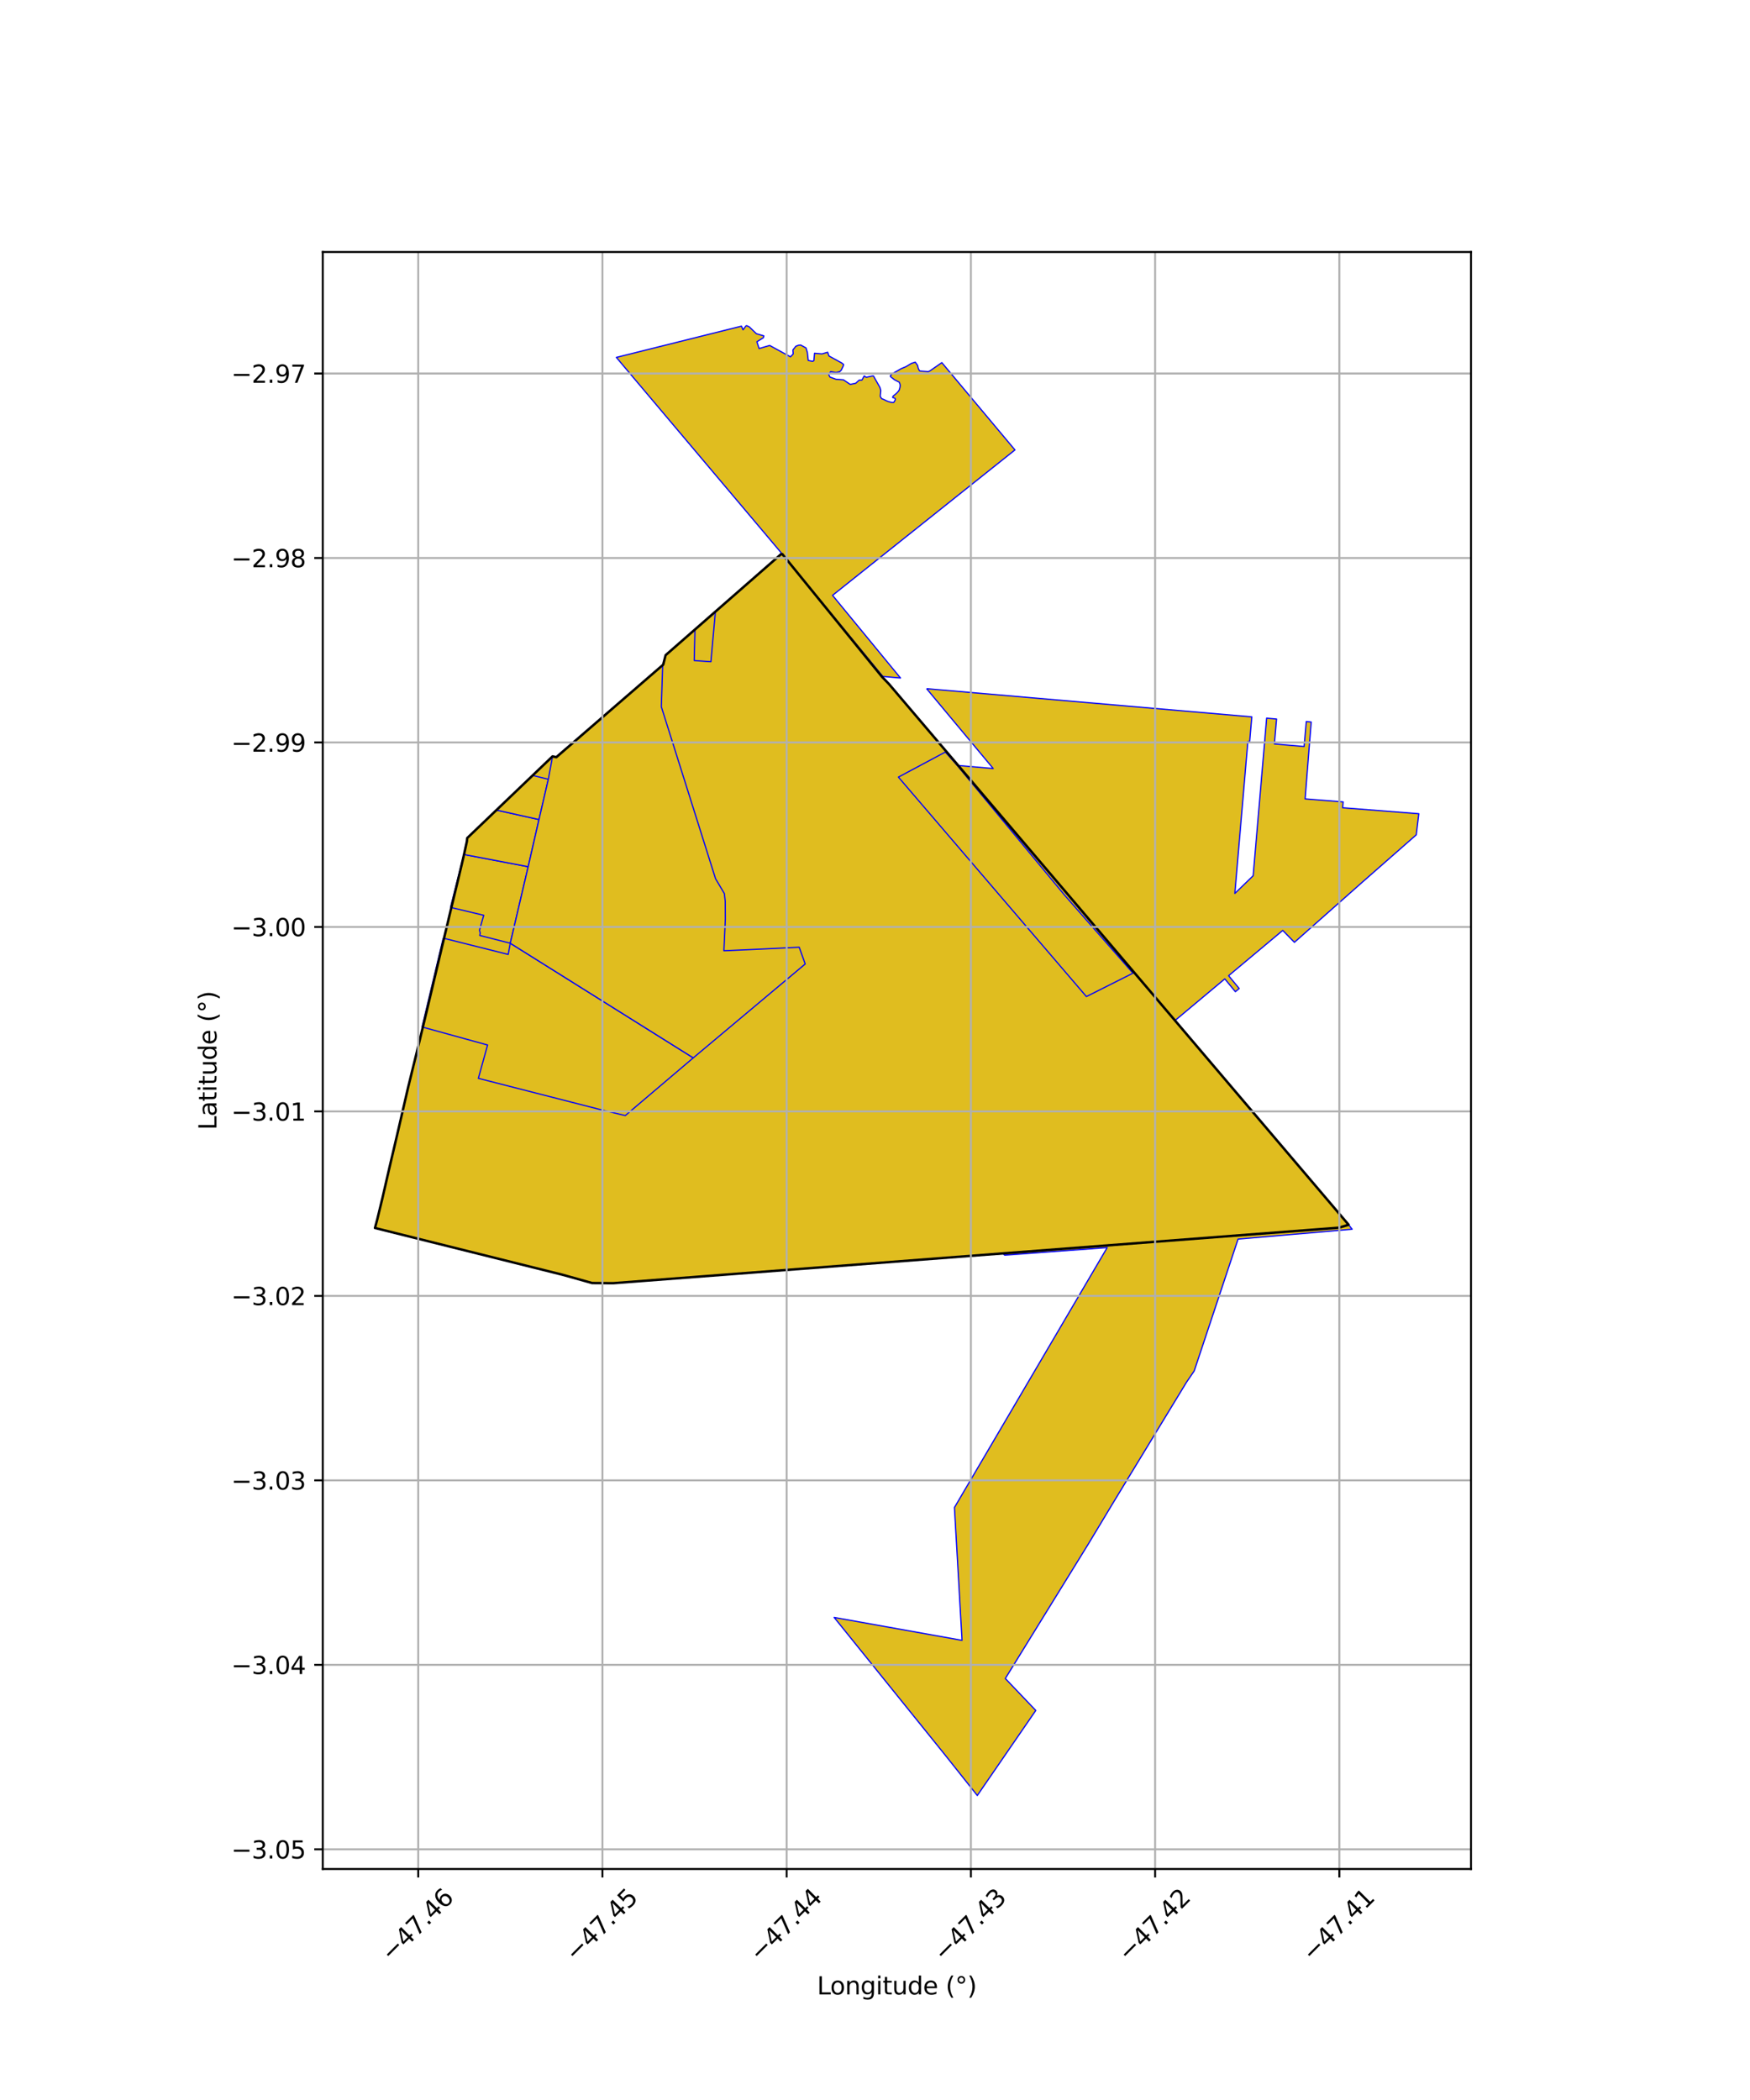 <?xml version="1.0" encoding="utf-8" standalone="no"?>
<!DOCTYPE svg PUBLIC "-//W3C//DTD SVG 1.1//EN"
  "http://www.w3.org/Graphics/SVG/1.1/DTD/svg11.dtd">
<svg xmlns:xlink="http://www.w3.org/1999/xlink" width="720pt" height="864pt" viewBox="0 0 720 864" xmlns="http://www.w3.org/2000/svg" version="1.1">
 <defs>
  <style type="text/css">*{stroke-linejoin: round; stroke-linecap: butt}</style>
 </defs>
 <g id="figure_1">
  <g id="patch_1">
   <path d="M 0 864 
L 720 864 
L 720 0 
L 0 0 
z
" style="fill: #ffffff"/>
  </g>
  <g id="axes_1">
   <g id="patch_2">
    <path d="M 132.796 768.96 
L 605.204 768.96 
L 605.204 103.68 
L 132.796 103.68 
z
" style="fill: #ffffff"/>
   </g>
   <g id="PatchCollection_1">
    <path d="M 170.322 437.995 
L 247.763 457.102 
L 231.487 524.485 
L 180.708 511.807 
L 188.733 478.914 
L 162.06 472.663 
L 170.322 437.995 
" clip-path="url(#p3d9fe890b8)" style="fill: #e0bd1f; stroke: #0000ff; stroke-width: 0.5"/>
    <path d="M 247.763 457.102 
L 257.254 458.98 
L 267.303 461.768 
L 252.223 527.951 
L 243.631 527.887 
L 231.487 524.485 
L 247.763 457.102 
" clip-path="url(#p3d9fe890b8)" style="fill: #e0bd1f; stroke: #0000ff; stroke-width: 0.5"/>
    <path d="M 483.315 419.978 
L 554.872 503.908 
L 550.923 505.105 
L 509.249 508.293 
L 476.511 510.797 
L 412.687 515.678 
L 385.902 456.274 
L 483.315 419.978 
" clip-path="url(#p3d9fe890b8)" style="fill: #e0bd1f; stroke: #0000ff; stroke-width: 0.5"/>
    <path d="M 554.872 503.908 
L 556.313 505.739 
L 509.38 509.806 
L 491.339 564.03 
L 488.139 568.721 
L 458.26 617.835 
L 447.855 635.112 
L 413.615 690.587 
L 426.153 703.731 
L 402.089 738.72 
L 388.686 721.86 
L 343.195 665.458 
L 395.806 674.88 
L 392.686 620.226 
L 455.531 513.291 
L 413.344 516.418 
L 412.718 515.751 
L 412.687 515.68 
L 476.511 510.799 
L 509.249 508.295 
L 550.923 505.105 
L 554.872 503.908 
" clip-path="url(#p3d9fe890b8)" style="fill: #e0bd1f; stroke: #0000ff; stroke-width: 0.5"/>
    <path d="M 331.285 396.61 
L 343.797 431.145 
L 354.093 460.18 
L 331.319 453.052 
L 336.757 521.446 
L 252.223 527.951 
L 267.303 461.768 
L 257.254 458.98 
L 285.226 435.237 
L 331.285 396.61 
" clip-path="url(#p3d9fe890b8)" style="fill: #e0bd1f; stroke: #0000ff; stroke-width: 0.5"/>
    <path d="M 307.034 133.92 
L 308.257 134.462 
L 311.211 137.304 
L 314.253 138.187 
L 314.084 138.944 
L 311.408 140.609 
L 312.326 143.397 
L 316.674 142.125 
L 325.224 146.814 
L 326.359 145.6 
L 326.213 144.006 
L 327.416 142.467 
L 328.479 142.049 
L 329.453 141.969 
L 331.603 143.148 
L 332.169 144.995 
L 332.529 148.288 
L 334.306 148.684 
L 334.856 148.368 
L 335.123 145.33 
L 338.182 145.598 
L 340.517 144.917 
L 341.056 146.456 
L 346.336 149.352 
L 347.071 149.951 
L 346.939 150.571 
L 346.094 152.325 
L 345.482 152.93 
L 343.972 153.282 
L 341.776 152.922 
L 340.934 154.022 
L 341.475 155.137 
L 342.774 155.614 
L 343.943 156.036 
L 347.006 156.263 
L 349.802 158.148 
L 352.076 157.68 
L 353.493 156.394 
L 354.61 156.388 
L 355.56 154.693 
L 356.4 155.232 
L 358.773 154.728 
L 359.362 154.684 
L 362.019 159.385 
L 362.146 159.765 
L 362.388 160.71 
L 362.205 162.451 
L 362.177 162.965 
L 362.23 163.246 
L 362.754 164.013 
L 363.598 164.355 
L 365.07 165.067 
L 366.217 165.421 
L 366.771 165.559 
L 367.546 165.609 
L 367.729 165.531 
L 368.234 164.707 
L 368.358 164.275 
L 368.281 163.954 
L 367.879 163.722 
L 367.436 163.655 
L 367.327 163.568 
L 367.3 163.511 
L 367.289 163.4 
L 367.312 163.267 
L 367.443 163.005 
L 367.729 162.727 
L 368.066 162.466 
L 368.87 161.795 
L 369.464 161.169 
L 369.862 160.64 
L 369.999 160.326 
L 370.253 159.398 
L 370.363 158.563 
L 370.213 157.855 
L 369.919 157.195 
L 369.514 157.024 
L 368.034 156.251 
L 366.428 154.998 
L 366.312 154.749 
L 366.329 154.568 
L 367.129 153.744 
L 370.744 151.69 
L 372.736 150.858 
L 374.984 149.508 
L 376.563 149.005 
L 377.521 150.343 
L 377.818 151.602 
L 378.304 152.542 
L 378.805 152.675 
L 381.928 152.892 
L 382.627 152.574 
L 387.498 149.194 
L 417.58 185.115 
L 342.538 244.945 
L 370.487 278.949 
L 363.209 278.303 
L 321.658 227.734 
L 253.587 147.048 
L 305.059 134.186 
L 305.703 135.695 
L 307.034 133.92 
" clip-path="url(#p3d9fe890b8)" style="fill: #e0bd1f; stroke: #0000ff; stroke-width: 0.5"/>
    <path d="M 272.99 272.925 
L 287.929 274.325 
L 291.517 284.145 
L 293.45 290.188 
L 295.21 300.891 
L 296.3 320.759 
L 309.808 319.842 
L 313.543 390.464 
L 297.842 391.175 
L 298.433 378.161 
L 298.397 370.887 
L 298.027 367.653 
L 294.399 361.535 
L 272.087 290.772 
L 272.666 273.625 
L 272.853 273.463 
L 272.99 272.925 
" clip-path="url(#p3d9fe890b8)" style="fill: #e0bd1f; stroke: #0000ff; stroke-width: 0.5"/>
    <path d="M 287.929 274.325 
L 288.401 274.395 
L 301.486 275.546 
L 308.949 295.608 
L 309.257 308.662 
L 309.808 319.842 
L 296.3 320.759 
L 295.21 300.891 
L 293.45 290.188 
L 291.517 284.145 
L 287.929 274.325 
" clip-path="url(#p3d9fe890b8)" style="fill: #e0bd1f; stroke: #0000ff; stroke-width: 0.5"/>
    <path d="M 306.071 241.382 
L 304.339 273.102 
L 292.492 272.246 
L 294.321 251.805 
L 306.071 241.382 
" clip-path="url(#p3d9fe890b8)" style="fill: #e0bd1f; stroke: #0000ff; stroke-width: 0.5"/>
    <path d="M 301.486 275.546 
L 315.023 276.798 
L 322.428 295.709 
L 308.949 295.608 
L 301.486 275.546 
" clip-path="url(#p3d9fe890b8)" style="fill: #e0bd1f; stroke: #0000ff; stroke-width: 0.5"/>
    <path d="M 318.851 230.214 
L 315.221 274.116 
L 304.339 273.102 
L 306.071 241.382 
L 318.851 230.214 
" clip-path="url(#p3d9fe890b8)" style="fill: #e0bd1f; stroke: #0000ff; stroke-width: 0.5"/>
    <path d="M 320.078 229.017 
L 331.742 263.626 
L 331.843 275.588 
L 326.735 275.137 
L 315.221 274.116 
L 318.87 230.113 
L 320.078 229.017 
" clip-path="url(#p3d9fe890b8)" style="fill: #e0bd1f; stroke: #0000ff; stroke-width: 0.5"/>
    <path d="M 321.638 227.76 
L 362.691 278.221 
L 352.071 277.275 
L 351.827 272.284 
L 351.429 272.299 
L 351.358 271.163 
L 351.191 268.979 
L 330.136 242.558 
L 329.371 242.978 
L 328.336 243.538 
L 327.133 244.177 
L 325.813 244.898 
L 325.525 245.048 
L 320.106 229.093 
L 321.638 227.76 
" clip-path="url(#p3d9fe890b8)" style="fill: #e0bd1f; stroke: #0000ff; stroke-width: 0.5"/>
    <path d="M 325.813 244.898 
L 339.963 267.893 
L 339.968 276.199 
L 337.168 275.995 
L 337.176 267.564 
L 328.479 253.793 
L 325.525 245.048 
L 325.813 244.898 
" clip-path="url(#p3d9fe890b8)" style="fill: #e0bd1f; stroke: #0000ff; stroke-width: 0.5"/>
    <path d="M 327.133 244.177 
L 342.776 268.192 
L 342.766 276.423 
L 339.968 276.199 
L 339.963 267.893 
L 325.813 244.898 
L 327.133 244.177 
" clip-path="url(#p3d9fe890b8)" style="fill: #e0bd1f; stroke: #0000ff; stroke-width: 0.5"/>
    <path d="M 326.832 277.871 
L 331.984 278.325 
L 334.734 278.561 
L 365.977 316.26 
L 335.538 323.844 
L 328.443 300.075 
L 329.302 299.81 
L 328.622 297.562 
L 328.001 285.552 
L 326.832 277.871 
" clip-path="url(#p3d9fe890b8)" style="fill: #e0bd1f; stroke: #0000ff; stroke-width: 0.5"/>
    <path d="M 328.336 243.538 
L 345.578 268.471 
L 345.56 276.634 
L 342.766 276.423 
L 342.776 268.192 
L 327.133 244.177 
L 328.336 243.538 
" clip-path="url(#p3d9fe890b8)" style="fill: #e0bd1f; stroke: #0000ff; stroke-width: 0.5"/>
    <path d="M 329.371 242.978 
L 348.395 268.679 
L 348.341 276.895 
L 345.56 276.634 
L 345.578 268.471 
L 328.336 243.538 
L 329.371 242.978 
" clip-path="url(#p3d9fe890b8)" style="fill: #e0bd1f; stroke: #0000ff; stroke-width: 0.5"/>
    <path d="M 328.479 253.793 
L 337.176 267.564 
L 337.168 275.995 
L 331.843 275.588 
L 331.742 263.626 
L 328.479 253.793 
" clip-path="url(#p3d9fe890b8)" style="fill: #e0bd1f; stroke: #0000ff; stroke-width: 0.5"/>
    <path d="M 330.136 242.558 
L 351.191 268.979 
L 351.358 271.163 
L 351.429 272.299 
L 351.827 272.284 
L 352.071 277.275 
L 348.341 276.895 
L 348.395 268.679 
L 329.371 242.978 
L 330.136 242.558 
" clip-path="url(#p3d9fe890b8)" style="fill: #e0bd1f; stroke: #0000ff; stroke-width: 0.5"/>
    <path d="M 365.977 316.26 
L 369.186 320.028 
L 369.634 319.724 
L 446.975 410.019 
L 466.131 400.388 
L 483.315 419.978 
L 385.902 456.274 
L 375.923 434.487 
L 351.071 375.376 
L 335.538 323.844 
L 365.977 316.26 
" clip-path="url(#p3d9fe890b8)" style="fill: #e0bd1f; stroke: #0000ff; stroke-width: 0.5"/>
    <path d="M 352.749 279.984 
L 356.817 280.294 
L 378.93 314.757 
L 373.188 317.77 
L 359.261 301.241 
L 362.929 300.535 
L 359.663 296.544 
L 361.335 295.075 
L 352.749 279.984 
" clip-path="url(#p3d9fe890b8)" style="fill: #e0bd1f; stroke: #0000ff; stroke-width: 0.5"/>
    <path d="M 381.229 283.338 
L 515.024 294.94 
L 514.146 305.192 
L 513.399 305.127 
L 508.053 367.59 
L 515.589 360.295 
L 521.134 295.469 
L 525.208 295.823 
L 524.332 306.075 
L 536.552 307.136 
L 537.43 296.883 
L 539.465 297.061 
L 536.956 328.68 
L 552.609 329.935 
L 552.416 332.334 
L 583.731 334.788 
L 582.701 343.467 
L 560.311 363.118 
L 532.564 387.698 
L 527.758 382.801 
L 505.487 401.43 
L 509.841 406.706 
L 508.27 408.02 
L 503.914 402.745 
L 483.315 419.978 
L 437.886 368.157 
L 393.81 314.903 
L 408.632 316.191 
L 381.229 283.338 
" clip-path="url(#p3d9fe890b8)" style="fill: #e0bd1f; stroke: #0000ff; stroke-width: 0.5"/>
    <path d="M 321.658 227.734 
L 362.881 278.455 
L 365.775 281.461 
L 554.872 503.908 
L 550.923 505.105 
L 252.223 527.951 
L 243.631 527.887 
L 231.487 524.485 
L 154.269 505.227 
L 155.202 501.74 
L 157.364 492.837 
L 160.142 480.747 
L 163.338 467.169 
L 167.907 447.393 
L 171.936 431.026 
L 175.54 416.037 
L 179.824 398.028 
L 185.541 374.032 
L 189.134 359.171 
L 190.63 352.823 
L 192.08 346.224 
L 192.221 344.799 
L 227.329 311.192 
L 228.884 311.535 
L 272.852 273.463 
L 273.849 269.56 
L 321.658 227.734 
" clip-path="url(#p3d9fe890b8)" style="fill: #e0bd1f; stroke: #0000ff; stroke-width: 0.5"/>
    <path d="M 294.321 251.805 
L 292.492 272.246 
L 285.626 271.768 
L 285.925 259.135 
L 294.321 251.805 
" clip-path="url(#p3d9fe890b8)" style="fill: #e0bd1f; stroke: #0000ff; stroke-width: 0.5"/>
    <path d="M 190.851 351.555 
L 217.309 356.587 
L 209.941 388.072 
L 197.38 384.869 
L 197.572 383.923 
L 197.277 382.7 
L 199.018 376.577 
L 185.352 373.32 
L 190.851 351.555 
" clip-path="url(#p3d9fe890b8)" style="fill: #e0bd1f; stroke: #0000ff; stroke-width: 0.5"/>
    <path d="M 388.93 309.415 
L 393.81 314.903 
L 437.886 368.157 
L 466.131 400.388 
L 446.975 410.019 
L 369.634 319.724 
L 388.93 309.415 
" clip-path="url(#p3d9fe890b8)" style="fill: #e0bd1f; stroke: #0000ff; stroke-width: 0.5"/>
    <path d="M 182.352 385.968 
L 209.082 392.687 
L 209.941 388.072 
L 285.226 435.237 
L 257.254 458.98 
L 247.41 456.617 
L 196.801 443.658 
L 200.605 429.952 
L 173.655 422.525 
L 182.352 385.968 
" clip-path="url(#p3d9fe890b8)" style="fill: #e0bd1f; stroke: #0000ff; stroke-width: 0.5"/>
    <path d="M 204.235 333.293 
L 221.735 337.187 
L 217.309 356.587 
L 190.851 351.555 
L 192.003 346.276 
L 192.216 344.831 
L 204.235 333.293 
" clip-path="url(#p3d9fe890b8)" style="fill: #e0bd1f; stroke: #0000ff; stroke-width: 0.5"/>
    <path d="M 219.124 319.037 
L 225.602 320.608 
L 221.756 337.189 
L 204.235 333.285 
L 205.951 331.659 
L 219.124 319.037 
" clip-path="url(#p3d9fe890b8)" style="fill: #e0bd1f; stroke: #0000ff; stroke-width: 0.5"/>
    <path d="M 272.666 273.625 
L 272.087 290.772 
L 294.399 361.535 
L 298.027 367.653 
L 298.397 370.887 
L 298.433 378.161 
L 297.842 391.175 
L 313.543 390.464 
L 328.82 389.724 
L 331.285 396.61 
L 285.226 435.237 
L 209.941 388.072 
L 217.316 356.572 
L 221.756 337.189 
L 225.602 320.608 
L 227.329 311.192 
L 228.752 311.422 
L 272.666 273.625 
" clip-path="url(#p3d9fe890b8)" style="fill: #e0bd1f; stroke: #0000ff; stroke-width: 0.5"/>
   </g>
   <g id="PatchCollection_2">
    <path d="M 321.658 227.734 
L 362.881 278.455 
L 365.775 281.461 
L 554.872 503.908 
L 550.923 505.105 
L 252.223 527.951 
L 243.631 527.887 
L 231.487 524.485 
L 154.269 505.227 
L 155.202 501.74 
L 157.364 492.837 
L 160.142 480.747 
L 163.338 467.169 
L 167.907 447.393 
L 171.936 431.026 
L 175.54 416.037 
L 179.824 398.028 
L 185.541 374.032 
L 189.134 359.171 
L 190.63 352.823 
L 192.08 346.224 
L 192.221 344.799 
L 227.329 311.192 
L 228.884 311.535 
L 272.852 273.463 
L 273.849 269.56 
L 321.658 227.734 
" clip-path="url(#p3d9fe890b8)" style="fill: none; stroke: #000000"/>
   </g>
   <g id="matplotlib.axis_1">
    <g id="xtick_1">
     <g id="line2d_1">
      <path d="M 172.074 768.96 
L 172.074 103.68 
" clip-path="url(#p3d9fe890b8)" style="fill: none; stroke: #b0b0b0; stroke-width: 0.8; stroke-linecap: square"/>
     </g>
     <g id="line2d_2">
      <defs>
       <path id="me012cb0def" d="M 0 0 
L 0 3.5 
" style="stroke: #000000; stroke-width: 0.8"/>
      </defs>
      <g>
       <use xlink:href="#me012cb0def" x="172.074" y="768.96" style="stroke: #000000; stroke-width: 0.8"/>
      </g>
     </g>
     <g id="text_1">
      <!-- −47.46 -->
      <g transform="translate(160.94 807.501) rotate(-45) scale(0.1 -0.1)">
       <defs>
        <path id="DejaVuSans-2212" d="M 678 2272 
L 4684 2272 
L 4684 1741 
L 678 1741 
L 678 2272 
z
" transform="scale(0.016)"/>
        <path id="DejaVuSans-34" d="M 2419 4116 
L 825 1625 
L 2419 1625 
L 2419 4116 
z
M 2253 4666 
L 3047 4666 
L 3047 1625 
L 3713 1625 
L 3713 1100 
L 3047 1100 
L 3047 0 
L 2419 0 
L 2419 1100 
L 313 1100 
L 313 1709 
L 2253 4666 
z
" transform="scale(0.016)"/>
        <path id="DejaVuSans-37" d="M 525 4666 
L 3525 4666 
L 3525 4397 
L 1831 0 
L 1172 0 
L 2766 4134 
L 525 4134 
L 525 4666 
z
" transform="scale(0.016)"/>
        <path id="DejaVuSans-2e" d="M 684 794 
L 1344 794 
L 1344 0 
L 684 0 
L 684 794 
z
" transform="scale(0.016)"/>
        <path id="DejaVuSans-36" d="M 2113 2584 
Q 1688 2584 1439 2293 
Q 1191 2003 1191 1497 
Q 1191 994 1439 701 
Q 1688 409 2113 409 
Q 2538 409 2786 701 
Q 3034 994 3034 1497 
Q 3034 2003 2786 2293 
Q 2538 2584 2113 2584 
z
M 3366 4563 
L 3366 3988 
Q 3128 4100 2886 4159 
Q 2644 4219 2406 4219 
Q 1781 4219 1451 3797 
Q 1122 3375 1075 2522 
Q 1259 2794 1537 2939 
Q 1816 3084 2150 3084 
Q 2853 3084 3261 2657 
Q 3669 2231 3669 1497 
Q 3669 778 3244 343 
Q 2819 -91 2113 -91 
Q 1303 -91 875 529 
Q 447 1150 447 2328 
Q 447 3434 972 4092 
Q 1497 4750 2381 4750 
Q 2619 4750 2861 4703 
Q 3103 4656 3366 4563 
z
" transform="scale(0.016)"/>
       </defs>
       <use xlink:href="#DejaVuSans-2212"/>
       <use xlink:href="#DejaVuSans-34" transform="translate(83.789 0)"/>
       <use xlink:href="#DejaVuSans-37" transform="translate(147.412 0)"/>
       <use xlink:href="#DejaVuSans-2e" transform="translate(211.035 0)"/>
       <use xlink:href="#DejaVuSans-34" transform="translate(242.822 0)"/>
       <use xlink:href="#DejaVuSans-36" transform="translate(306.445 0)"/>
      </g>
     </g>
    </g>
    <g id="xtick_2">
     <g id="line2d_3">
      <path d="M 247.867 768.96 
L 247.867 103.68 
" clip-path="url(#p3d9fe890b8)" style="fill: none; stroke: #b0b0b0; stroke-width: 0.8; stroke-linecap: square"/>
     </g>
     <g id="line2d_4">
      <g>
       <use xlink:href="#me012cb0def" x="247.867" y="768.96" style="stroke: #000000; stroke-width: 0.8"/>
      </g>
     </g>
     <g id="text_2">
      <!-- −47.45 -->
      <g transform="translate(236.733 807.501) rotate(-45) scale(0.1 -0.1)">
       <defs>
        <path id="DejaVuSans-35" d="M 691 4666 
L 3169 4666 
L 3169 4134 
L 1269 4134 
L 1269 2991 
Q 1406 3038 1543 3061 
Q 1681 3084 1819 3084 
Q 2600 3084 3056 2656 
Q 3513 2228 3513 1497 
Q 3513 744 3044 326 
Q 2575 -91 1722 -91 
Q 1428 -91 1123 -41 
Q 819 9 494 109 
L 494 744 
Q 775 591 1075 516 
Q 1375 441 1709 441 
Q 2250 441 2565 725 
Q 2881 1009 2881 1497 
Q 2881 1984 2565 2268 
Q 2250 2553 1709 2553 
Q 1456 2553 1204 2497 
Q 953 2441 691 2322 
L 691 4666 
z
" transform="scale(0.016)"/>
       </defs>
       <use xlink:href="#DejaVuSans-2212"/>
       <use xlink:href="#DejaVuSans-34" transform="translate(83.789 0)"/>
       <use xlink:href="#DejaVuSans-37" transform="translate(147.412 0)"/>
       <use xlink:href="#DejaVuSans-2e" transform="translate(211.035 0)"/>
       <use xlink:href="#DejaVuSans-34" transform="translate(242.822 0)"/>
       <use xlink:href="#DejaVuSans-35" transform="translate(306.445 0)"/>
      </g>
     </g>
    </g>
    <g id="xtick_3">
     <g id="line2d_5">
      <path d="M 323.66 768.96 
L 323.66 103.68 
" clip-path="url(#p3d9fe890b8)" style="fill: none; stroke: #b0b0b0; stroke-width: 0.8; stroke-linecap: square"/>
     </g>
     <g id="line2d_6">
      <g>
       <use xlink:href="#me012cb0def" x="323.66" y="768.96" style="stroke: #000000; stroke-width: 0.8"/>
      </g>
     </g>
     <g id="text_3">
      <!-- −47.44 -->
      <g transform="translate(312.526 807.501) rotate(-45) scale(0.1 -0.1)">
       <use xlink:href="#DejaVuSans-2212"/>
       <use xlink:href="#DejaVuSans-34" transform="translate(83.789 0)"/>
       <use xlink:href="#DejaVuSans-37" transform="translate(147.412 0)"/>
       <use xlink:href="#DejaVuSans-2e" transform="translate(211.035 0)"/>
       <use xlink:href="#DejaVuSans-34" transform="translate(242.822 0)"/>
       <use xlink:href="#DejaVuSans-34" transform="translate(306.445 0)"/>
      </g>
     </g>
    </g>
    <g id="xtick_4">
     <g id="line2d_7">
      <path d="M 399.453 768.96 
L 399.453 103.68 
" clip-path="url(#p3d9fe890b8)" style="fill: none; stroke: #b0b0b0; stroke-width: 0.8; stroke-linecap: square"/>
     </g>
     <g id="line2d_8">
      <g>
       <use xlink:href="#me012cb0def" x="399.453" y="768.96" style="stroke: #000000; stroke-width: 0.8"/>
      </g>
     </g>
     <g id="text_4">
      <!-- −47.43 -->
      <g transform="translate(388.32 807.501) rotate(-45) scale(0.1 -0.1)">
       <defs>
        <path id="DejaVuSans-33" d="M 2597 2516 
Q 3050 2419 3304 2112 
Q 3559 1806 3559 1356 
Q 3559 666 3084 287 
Q 2609 -91 1734 -91 
Q 1441 -91 1130 -33 
Q 819 25 488 141 
L 488 750 
Q 750 597 1062 519 
Q 1375 441 1716 441 
Q 2309 441 2620 675 
Q 2931 909 2931 1356 
Q 2931 1769 2642 2001 
Q 2353 2234 1838 2234 
L 1294 2234 
L 1294 2753 
L 1863 2753 
Q 2328 2753 2575 2939 
Q 2822 3125 2822 3475 
Q 2822 3834 2567 4026 
Q 2313 4219 1838 4219 
Q 1578 4219 1281 4162 
Q 984 4106 628 3988 
L 628 4550 
Q 988 4650 1302 4700 
Q 1616 4750 1894 4750 
Q 2613 4750 3031 4423 
Q 3450 4097 3450 3541 
Q 3450 3153 3228 2886 
Q 3006 2619 2597 2516 
z
" transform="scale(0.016)"/>
       </defs>
       <use xlink:href="#DejaVuSans-2212"/>
       <use xlink:href="#DejaVuSans-34" transform="translate(83.789 0)"/>
       <use xlink:href="#DejaVuSans-37" transform="translate(147.412 0)"/>
       <use xlink:href="#DejaVuSans-2e" transform="translate(211.035 0)"/>
       <use xlink:href="#DejaVuSans-34" transform="translate(242.822 0)"/>
       <use xlink:href="#DejaVuSans-33" transform="translate(306.445 0)"/>
      </g>
     </g>
    </g>
    <g id="xtick_5">
     <g id="line2d_9">
      <path d="M 475.246 768.96 
L 475.246 103.68 
" clip-path="url(#p3d9fe890b8)" style="fill: none; stroke: #b0b0b0; stroke-width: 0.8; stroke-linecap: square"/>
     </g>
     <g id="line2d_10">
      <g>
       <use xlink:href="#me012cb0def" x="475.246" y="768.96" style="stroke: #000000; stroke-width: 0.8"/>
      </g>
     </g>
     <g id="text_5">
      <!-- −47.42 -->
      <g transform="translate(464.113 807.501) rotate(-45) scale(0.1 -0.1)">
       <defs>
        <path id="DejaVuSans-32" d="M 1228 531 
L 3431 531 
L 3431 0 
L 469 0 
L 469 531 
Q 828 903 1448 1529 
Q 2069 2156 2228 2338 
Q 2531 2678 2651 2914 
Q 2772 3150 2772 3378 
Q 2772 3750 2511 3984 
Q 2250 4219 1831 4219 
Q 1534 4219 1204 4116 
Q 875 4013 500 3803 
L 500 4441 
Q 881 4594 1212 4672 
Q 1544 4750 1819 4750 
Q 2544 4750 2975 4387 
Q 3406 4025 3406 3419 
Q 3406 3131 3298 2873 
Q 3191 2616 2906 2266 
Q 2828 2175 2409 1742 
Q 1991 1309 1228 531 
z
" transform="scale(0.016)"/>
       </defs>
       <use xlink:href="#DejaVuSans-2212"/>
       <use xlink:href="#DejaVuSans-34" transform="translate(83.789 0)"/>
       <use xlink:href="#DejaVuSans-37" transform="translate(147.412 0)"/>
       <use xlink:href="#DejaVuSans-2e" transform="translate(211.035 0)"/>
       <use xlink:href="#DejaVuSans-34" transform="translate(242.822 0)"/>
       <use xlink:href="#DejaVuSans-32" transform="translate(306.445 0)"/>
      </g>
     </g>
    </g>
    <g id="xtick_6">
     <g id="line2d_11">
      <path d="M 551.039 768.96 
L 551.039 103.68 
" clip-path="url(#p3d9fe890b8)" style="fill: none; stroke: #b0b0b0; stroke-width: 0.8; stroke-linecap: square"/>
     </g>
     <g id="line2d_12">
      <g>
       <use xlink:href="#me012cb0def" x="551.039" y="768.96" style="stroke: #000000; stroke-width: 0.8"/>
      </g>
     </g>
     <g id="text_6">
      <!-- −47.41 -->
      <g transform="translate(539.906 807.501) rotate(-45) scale(0.1 -0.1)">
       <defs>
        <path id="DejaVuSans-31" d="M 794 531 
L 1825 531 
L 1825 4091 
L 703 3866 
L 703 4441 
L 1819 4666 
L 2450 4666 
L 2450 531 
L 3481 531 
L 3481 0 
L 794 0 
L 794 531 
z
" transform="scale(0.016)"/>
       </defs>
       <use xlink:href="#DejaVuSans-2212"/>
       <use xlink:href="#DejaVuSans-34" transform="translate(83.789 0)"/>
       <use xlink:href="#DejaVuSans-37" transform="translate(147.412 0)"/>
       <use xlink:href="#DejaVuSans-2e" transform="translate(211.035 0)"/>
       <use xlink:href="#DejaVuSans-34" transform="translate(242.822 0)"/>
       <use xlink:href="#DejaVuSans-31" transform="translate(306.445 0)"/>
      </g>
     </g>
    </g>
    <g id="text_7">
     <!-- Longitude (°) -->
     <g transform="translate(336.14 820.57) scale(0.1 -0.1)">
      <defs>
       <path id="DejaVuSans-4c" d="M 628 4666 
L 1259 4666 
L 1259 531 
L 3531 531 
L 3531 0 
L 628 0 
L 628 4666 
z
" transform="scale(0.016)"/>
       <path id="DejaVuSans-6f" d="M 1959 3097 
Q 1497 3097 1228 2736 
Q 959 2375 959 1747 
Q 959 1119 1226 758 
Q 1494 397 1959 397 
Q 2419 397 2687 759 
Q 2956 1122 2956 1747 
Q 2956 2369 2687 2733 
Q 2419 3097 1959 3097 
z
M 1959 3584 
Q 2709 3584 3137 3096 
Q 3566 2609 3566 1747 
Q 3566 888 3137 398 
Q 2709 -91 1959 -91 
Q 1206 -91 779 398 
Q 353 888 353 1747 
Q 353 2609 779 3096 
Q 1206 3584 1959 3584 
z
" transform="scale(0.016)"/>
       <path id="DejaVuSans-6e" d="M 3513 2113 
L 3513 0 
L 2938 0 
L 2938 2094 
Q 2938 2591 2744 2837 
Q 2550 3084 2163 3084 
Q 1697 3084 1428 2787 
Q 1159 2491 1159 1978 
L 1159 0 
L 581 0 
L 581 3500 
L 1159 3500 
L 1159 2956 
Q 1366 3272 1645 3428 
Q 1925 3584 2291 3584 
Q 2894 3584 3203 3211 
Q 3513 2838 3513 2113 
z
" transform="scale(0.016)"/>
       <path id="DejaVuSans-67" d="M 2906 1791 
Q 2906 2416 2648 2759 
Q 2391 3103 1925 3103 
Q 1463 3103 1205 2759 
Q 947 2416 947 1791 
Q 947 1169 1205 825 
Q 1463 481 1925 481 
Q 2391 481 2648 825 
Q 2906 1169 2906 1791 
z
M 3481 434 
Q 3481 -459 3084 -895 
Q 2688 -1331 1869 -1331 
Q 1566 -1331 1297 -1286 
Q 1028 -1241 775 -1147 
L 775 -588 
Q 1028 -725 1275 -790 
Q 1522 -856 1778 -856 
Q 2344 -856 2625 -561 
Q 2906 -266 2906 331 
L 2906 616 
Q 2728 306 2450 153 
Q 2172 0 1784 0 
Q 1141 0 747 490 
Q 353 981 353 1791 
Q 353 2603 747 3093 
Q 1141 3584 1784 3584 
Q 2172 3584 2450 3431 
Q 2728 3278 2906 2969 
L 2906 3500 
L 3481 3500 
L 3481 434 
z
" transform="scale(0.016)"/>
       <path id="DejaVuSans-69" d="M 603 3500 
L 1178 3500 
L 1178 0 
L 603 0 
L 603 3500 
z
M 603 4863 
L 1178 4863 
L 1178 4134 
L 603 4134 
L 603 4863 
z
" transform="scale(0.016)"/>
       <path id="DejaVuSans-74" d="M 1172 4494 
L 1172 3500 
L 2356 3500 
L 2356 3053 
L 1172 3053 
L 1172 1153 
Q 1172 725 1289 603 
Q 1406 481 1766 481 
L 2356 481 
L 2356 0 
L 1766 0 
Q 1100 0 847 248 
Q 594 497 594 1153 
L 594 3053 
L 172 3053 
L 172 3500 
L 594 3500 
L 594 4494 
L 1172 4494 
z
" transform="scale(0.016)"/>
       <path id="DejaVuSans-75" d="M 544 1381 
L 544 3500 
L 1119 3500 
L 1119 1403 
Q 1119 906 1312 657 
Q 1506 409 1894 409 
Q 2359 409 2629 706 
Q 2900 1003 2900 1516 
L 2900 3500 
L 3475 3500 
L 3475 0 
L 2900 0 
L 2900 538 
Q 2691 219 2414 64 
Q 2138 -91 1772 -91 
Q 1169 -91 856 284 
Q 544 659 544 1381 
z
M 1991 3584 
L 1991 3584 
z
" transform="scale(0.016)"/>
       <path id="DejaVuSans-64" d="M 2906 2969 
L 2906 4863 
L 3481 4863 
L 3481 0 
L 2906 0 
L 2906 525 
Q 2725 213 2448 61 
Q 2172 -91 1784 -91 
Q 1150 -91 751 415 
Q 353 922 353 1747 
Q 353 2572 751 3078 
Q 1150 3584 1784 3584 
Q 2172 3584 2448 3432 
Q 2725 3281 2906 2969 
z
M 947 1747 
Q 947 1113 1208 752 
Q 1469 391 1925 391 
Q 2381 391 2643 752 
Q 2906 1113 2906 1747 
Q 2906 2381 2643 2742 
Q 2381 3103 1925 3103 
Q 1469 3103 1208 2742 
Q 947 2381 947 1747 
z
" transform="scale(0.016)"/>
       <path id="DejaVuSans-65" d="M 3597 1894 
L 3597 1613 
L 953 1613 
Q 991 1019 1311 708 
Q 1631 397 2203 397 
Q 2534 397 2845 478 
Q 3156 559 3463 722 
L 3463 178 
Q 3153 47 2828 -22 
Q 2503 -91 2169 -91 
Q 1331 -91 842 396 
Q 353 884 353 1716 
Q 353 2575 817 3079 
Q 1281 3584 2069 3584 
Q 2775 3584 3186 3129 
Q 3597 2675 3597 1894 
z
M 3022 2063 
Q 3016 2534 2758 2815 
Q 2500 3097 2075 3097 
Q 1594 3097 1305 2825 
Q 1016 2553 972 2059 
L 3022 2063 
z
" transform="scale(0.016)"/>
       <path id="DejaVuSans-20" transform="scale(0.016)"/>
       <path id="DejaVuSans-28" d="M 1984 4856 
Q 1566 4138 1362 3434 
Q 1159 2731 1159 2009 
Q 1159 1288 1364 580 
Q 1569 -128 1984 -844 
L 1484 -844 
Q 1016 -109 783 600 
Q 550 1309 550 2009 
Q 550 2706 781 3412 
Q 1013 4119 1484 4856 
L 1984 4856 
z
" transform="scale(0.016)"/>
       <path id="DejaVuSans-b0" d="M 1600 4347 
Q 1350 4347 1178 4173 
Q 1006 4000 1006 3750 
Q 1006 3503 1178 3333 
Q 1350 3163 1600 3163 
Q 1850 3163 2022 3333 
Q 2194 3503 2194 3750 
Q 2194 3997 2020 4172 
Q 1847 4347 1600 4347 
z
M 1600 4750 
Q 1800 4750 1984 4673 
Q 2169 4597 2303 4453 
Q 2447 4313 2519 4134 
Q 2591 3956 2591 3750 
Q 2591 3338 2302 3052 
Q 2013 2766 1594 2766 
Q 1172 2766 890 3047 
Q 609 3328 609 3750 
Q 609 4169 896 4459 
Q 1184 4750 1600 4750 
z
" transform="scale(0.016)"/>
       <path id="DejaVuSans-29" d="M 513 4856 
L 1013 4856 
Q 1481 4119 1714 3412 
Q 1947 2706 1947 2009 
Q 1947 1309 1714 600 
Q 1481 -109 1013 -844 
L 513 -844 
Q 928 -128 1133 580 
Q 1338 1288 1338 2009 
Q 1338 2731 1133 3434 
Q 928 4138 513 4856 
z
" transform="scale(0.016)"/>
      </defs>
      <use xlink:href="#DejaVuSans-4c"/>
      <use xlink:href="#DejaVuSans-6f" transform="translate(53.963 0)"/>
      <use xlink:href="#DejaVuSans-6e" transform="translate(115.145 0)"/>
      <use xlink:href="#DejaVuSans-67" transform="translate(178.523 0)"/>
      <use xlink:href="#DejaVuSans-69" transform="translate(242 0)"/>
      <use xlink:href="#DejaVuSans-74" transform="translate(269.783 0)"/>
      <use xlink:href="#DejaVuSans-75" transform="translate(308.992 0)"/>
      <use xlink:href="#DejaVuSans-64" transform="translate(372.371 0)"/>
      <use xlink:href="#DejaVuSans-65" transform="translate(435.848 0)"/>
      <use xlink:href="#DejaVuSans-20" transform="translate(497.371 0)"/>
      <use xlink:href="#DejaVuSans-28" transform="translate(529.158 0)"/>
      <use xlink:href="#DejaVuSans-b0" transform="translate(568.172 0)"/>
      <use xlink:href="#DejaVuSans-29" transform="translate(618.172 0)"/>
     </g>
    </g>
   </g>
   <g id="matplotlib.axis_2">
    <g id="ytick_1">
     <g id="line2d_13">
      <path d="M 132.796 760.855 
L 605.204 760.855 
" clip-path="url(#p3d9fe890b8)" style="fill: none; stroke: #b0b0b0; stroke-width: 0.8; stroke-linecap: square"/>
     </g>
     <g id="line2d_14">
      <defs>
       <path id="m0a0ab30a55" d="M 0 0 
L -3.5 0 
" style="stroke: #000000; stroke-width: 0.8"/>
      </defs>
      <g>
       <use xlink:href="#m0a0ab30a55" x="132.796" y="760.855" style="stroke: #000000; stroke-width: 0.8"/>
      </g>
     </g>
     <g id="text_8">
      <!-- −3.05 -->
      <g transform="translate(95.151 764.654) scale(0.1 -0.1)">
       <defs>
        <path id="DejaVuSans-30" d="M 2034 4250 
Q 1547 4250 1301 3770 
Q 1056 3291 1056 2328 
Q 1056 1369 1301 889 
Q 1547 409 2034 409 
Q 2525 409 2770 889 
Q 3016 1369 3016 2328 
Q 3016 3291 2770 3770 
Q 2525 4250 2034 4250 
z
M 2034 4750 
Q 2819 4750 3233 4129 
Q 3647 3509 3647 2328 
Q 3647 1150 3233 529 
Q 2819 -91 2034 -91 
Q 1250 -91 836 529 
Q 422 1150 422 2328 
Q 422 3509 836 4129 
Q 1250 4750 2034 4750 
z
" transform="scale(0.016)"/>
       </defs>
       <use xlink:href="#DejaVuSans-2212"/>
       <use xlink:href="#DejaVuSans-33" transform="translate(83.789 0)"/>
       <use xlink:href="#DejaVuSans-2e" transform="translate(147.412 0)"/>
       <use xlink:href="#DejaVuSans-30" transform="translate(179.199 0)"/>
       <use xlink:href="#DejaVuSans-35" transform="translate(242.822 0)"/>
      </g>
     </g>
    </g>
    <g id="ytick_2">
     <g id="line2d_15">
      <path d="M 132.796 684.958 
L 605.204 684.958 
" clip-path="url(#p3d9fe890b8)" style="fill: none; stroke: #b0b0b0; stroke-width: 0.8; stroke-linecap: square"/>
     </g>
     <g id="line2d_16">
      <g>
       <use xlink:href="#m0a0ab30a55" x="132.796" y="684.958" style="stroke: #000000; stroke-width: 0.8"/>
      </g>
     </g>
     <g id="text_9">
      <!-- −3.04 -->
      <g transform="translate(95.151 688.757) scale(0.1 -0.1)">
       <use xlink:href="#DejaVuSans-2212"/>
       <use xlink:href="#DejaVuSans-33" transform="translate(83.789 0)"/>
       <use xlink:href="#DejaVuSans-2e" transform="translate(147.412 0)"/>
       <use xlink:href="#DejaVuSans-30" transform="translate(179.199 0)"/>
       <use xlink:href="#DejaVuSans-34" transform="translate(242.822 0)"/>
      </g>
     </g>
    </g>
    <g id="ytick_3">
     <g id="line2d_17">
      <path d="M 132.796 609.061 
L 605.204 609.061 
" clip-path="url(#p3d9fe890b8)" style="fill: none; stroke: #b0b0b0; stroke-width: 0.8; stroke-linecap: square"/>
     </g>
     <g id="line2d_18">
      <g>
       <use xlink:href="#m0a0ab30a55" x="132.796" y="609.061" style="stroke: #000000; stroke-width: 0.8"/>
      </g>
     </g>
     <g id="text_10">
      <!-- −3.03 -->
      <g transform="translate(95.151 612.86) scale(0.1 -0.1)">
       <use xlink:href="#DejaVuSans-2212"/>
       <use xlink:href="#DejaVuSans-33" transform="translate(83.789 0)"/>
       <use xlink:href="#DejaVuSans-2e" transform="translate(147.412 0)"/>
       <use xlink:href="#DejaVuSans-30" transform="translate(179.199 0)"/>
       <use xlink:href="#DejaVuSans-33" transform="translate(242.822 0)"/>
      </g>
     </g>
    </g>
    <g id="ytick_4">
     <g id="line2d_19">
      <path d="M 132.796 533.164 
L 605.204 533.164 
" clip-path="url(#p3d9fe890b8)" style="fill: none; stroke: #b0b0b0; stroke-width: 0.8; stroke-linecap: square"/>
     </g>
     <g id="line2d_20">
      <g>
       <use xlink:href="#m0a0ab30a55" x="132.796" y="533.164" style="stroke: #000000; stroke-width: 0.8"/>
      </g>
     </g>
     <g id="text_11">
      <!-- −3.02 -->
      <g transform="translate(95.151 536.963) scale(0.1 -0.1)">
       <use xlink:href="#DejaVuSans-2212"/>
       <use xlink:href="#DejaVuSans-33" transform="translate(83.789 0)"/>
       <use xlink:href="#DejaVuSans-2e" transform="translate(147.412 0)"/>
       <use xlink:href="#DejaVuSans-30" transform="translate(179.199 0)"/>
       <use xlink:href="#DejaVuSans-32" transform="translate(242.822 0)"/>
      </g>
     </g>
    </g>
    <g id="ytick_5">
     <g id="line2d_21">
      <path d="M 132.796 457.267 
L 605.204 457.267 
" clip-path="url(#p3d9fe890b8)" style="fill: none; stroke: #b0b0b0; stroke-width: 0.8; stroke-linecap: square"/>
     </g>
     <g id="line2d_22">
      <g>
       <use xlink:href="#m0a0ab30a55" x="132.796" y="457.267" style="stroke: #000000; stroke-width: 0.8"/>
      </g>
     </g>
     <g id="text_12">
      <!-- −3.01 -->
      <g transform="translate(95.151 461.066) scale(0.1 -0.1)">
       <use xlink:href="#DejaVuSans-2212"/>
       <use xlink:href="#DejaVuSans-33" transform="translate(83.789 0)"/>
       <use xlink:href="#DejaVuSans-2e" transform="translate(147.412 0)"/>
       <use xlink:href="#DejaVuSans-30" transform="translate(179.199 0)"/>
       <use xlink:href="#DejaVuSans-31" transform="translate(242.822 0)"/>
      </g>
     </g>
    </g>
    <g id="ytick_6">
     <g id="line2d_23">
      <path d="M 132.796 381.37 
L 605.204 381.37 
" clip-path="url(#p3d9fe890b8)" style="fill: none; stroke: #b0b0b0; stroke-width: 0.8; stroke-linecap: square"/>
     </g>
     <g id="line2d_24">
      <g>
       <use xlink:href="#m0a0ab30a55" x="132.796" y="381.37" style="stroke: #000000; stroke-width: 0.8"/>
      </g>
     </g>
     <g id="text_13">
      <!-- −3.00 -->
      <g transform="translate(95.151 385.169) scale(0.1 -0.1)">
       <use xlink:href="#DejaVuSans-2212"/>
       <use xlink:href="#DejaVuSans-33" transform="translate(83.789 0)"/>
       <use xlink:href="#DejaVuSans-2e" transform="translate(147.412 0)"/>
       <use xlink:href="#DejaVuSans-30" transform="translate(179.199 0)"/>
       <use xlink:href="#DejaVuSans-30" transform="translate(242.822 0)"/>
      </g>
     </g>
    </g>
    <g id="ytick_7">
     <g id="line2d_25">
      <path d="M 132.796 305.473 
L 605.204 305.473 
" clip-path="url(#p3d9fe890b8)" style="fill: none; stroke: #b0b0b0; stroke-width: 0.8; stroke-linecap: square"/>
     </g>
     <g id="line2d_26">
      <g>
       <use xlink:href="#m0a0ab30a55" x="132.796" y="305.473" style="stroke: #000000; stroke-width: 0.8"/>
      </g>
     </g>
     <g id="text_14">
      <!-- −2.99 -->
      <g transform="translate(95.151 309.272) scale(0.1 -0.1)">
       <defs>
        <path id="DejaVuSans-39" d="M 703 97 
L 703 672 
Q 941 559 1184 500 
Q 1428 441 1663 441 
Q 2288 441 2617 861 
Q 2947 1281 2994 2138 
Q 2813 1869 2534 1725 
Q 2256 1581 1919 1581 
Q 1219 1581 811 2004 
Q 403 2428 403 3163 
Q 403 3881 828 4315 
Q 1253 4750 1959 4750 
Q 2769 4750 3195 4129 
Q 3622 3509 3622 2328 
Q 3622 1225 3098 567 
Q 2575 -91 1691 -91 
Q 1453 -91 1209 -44 
Q 966 3 703 97 
z
M 1959 2075 
Q 2384 2075 2632 2365 
Q 2881 2656 2881 3163 
Q 2881 3666 2632 3958 
Q 2384 4250 1959 4250 
Q 1534 4250 1286 3958 
Q 1038 3666 1038 3163 
Q 1038 2656 1286 2365 
Q 1534 2075 1959 2075 
z
" transform="scale(0.016)"/>
       </defs>
       <use xlink:href="#DejaVuSans-2212"/>
       <use xlink:href="#DejaVuSans-32" transform="translate(83.789 0)"/>
       <use xlink:href="#DejaVuSans-2e" transform="translate(147.412 0)"/>
       <use xlink:href="#DejaVuSans-39" transform="translate(179.199 0)"/>
       <use xlink:href="#DejaVuSans-39" transform="translate(242.822 0)"/>
      </g>
     </g>
    </g>
    <g id="ytick_8">
     <g id="line2d_27">
      <path d="M 132.796 229.575 
L 605.204 229.575 
" clip-path="url(#p3d9fe890b8)" style="fill: none; stroke: #b0b0b0; stroke-width: 0.8; stroke-linecap: square"/>
     </g>
     <g id="line2d_28">
      <g>
       <use xlink:href="#m0a0ab30a55" x="132.796" y="229.575" style="stroke: #000000; stroke-width: 0.8"/>
      </g>
     </g>
     <g id="text_15">
      <!-- −2.98 -->
      <g transform="translate(95.151 233.375) scale(0.1 -0.1)">
       <defs>
        <path id="DejaVuSans-38" d="M 2034 2216 
Q 1584 2216 1326 1975 
Q 1069 1734 1069 1313 
Q 1069 891 1326 650 
Q 1584 409 2034 409 
Q 2484 409 2743 651 
Q 3003 894 3003 1313 
Q 3003 1734 2745 1975 
Q 2488 2216 2034 2216 
z
M 1403 2484 
Q 997 2584 770 2862 
Q 544 3141 544 3541 
Q 544 4100 942 4425 
Q 1341 4750 2034 4750 
Q 2731 4750 3128 4425 
Q 3525 4100 3525 3541 
Q 3525 3141 3298 2862 
Q 3072 2584 2669 2484 
Q 3125 2378 3379 2068 
Q 3634 1759 3634 1313 
Q 3634 634 3220 271 
Q 2806 -91 2034 -91 
Q 1263 -91 848 271 
Q 434 634 434 1313 
Q 434 1759 690 2068 
Q 947 2378 1403 2484 
z
M 1172 3481 
Q 1172 3119 1398 2916 
Q 1625 2713 2034 2713 
Q 2441 2713 2670 2916 
Q 2900 3119 2900 3481 
Q 2900 3844 2670 4047 
Q 2441 4250 2034 4250 
Q 1625 4250 1398 4047 
Q 1172 3844 1172 3481 
z
" transform="scale(0.016)"/>
       </defs>
       <use xlink:href="#DejaVuSans-2212"/>
       <use xlink:href="#DejaVuSans-32" transform="translate(83.789 0)"/>
       <use xlink:href="#DejaVuSans-2e" transform="translate(147.412 0)"/>
       <use xlink:href="#DejaVuSans-39" transform="translate(179.199 0)"/>
       <use xlink:href="#DejaVuSans-38" transform="translate(242.822 0)"/>
      </g>
     </g>
    </g>
    <g id="ytick_9">
     <g id="line2d_29">
      <path d="M 132.796 153.678 
L 605.204 153.678 
" clip-path="url(#p3d9fe890b8)" style="fill: none; stroke: #b0b0b0; stroke-width: 0.8; stroke-linecap: square"/>
     </g>
     <g id="line2d_30">
      <g>
       <use xlink:href="#m0a0ab30a55" x="132.796" y="153.678" style="stroke: #000000; stroke-width: 0.8"/>
      </g>
     </g>
     <g id="text_16">
      <!-- −2.97 -->
      <g transform="translate(95.151 157.478) scale(0.1 -0.1)">
       <use xlink:href="#DejaVuSans-2212"/>
       <use xlink:href="#DejaVuSans-32" transform="translate(83.789 0)"/>
       <use xlink:href="#DejaVuSans-2e" transform="translate(147.412 0)"/>
       <use xlink:href="#DejaVuSans-39" transform="translate(179.199 0)"/>
       <use xlink:href="#DejaVuSans-37" transform="translate(242.822 0)"/>
      </g>
     </g>
    </g>
    <g id="text_17">
     <!-- Latitude (°) -->
     <g transform="translate(89.071 464.89) rotate(-90) scale(0.1 -0.1)">
      <defs>
       <path id="DejaVuSans-61" d="M 2194 1759 
Q 1497 1759 1228 1600 
Q 959 1441 959 1056 
Q 959 750 1161 570 
Q 1363 391 1709 391 
Q 2188 391 2477 730 
Q 2766 1069 2766 1631 
L 2766 1759 
L 2194 1759 
z
M 3341 1997 
L 3341 0 
L 2766 0 
L 2766 531 
Q 2569 213 2275 61 
Q 1981 -91 1556 -91 
Q 1019 -91 701 211 
Q 384 513 384 1019 
Q 384 1609 779 1909 
Q 1175 2209 1959 2209 
L 2766 2209 
L 2766 2266 
Q 2766 2663 2505 2880 
Q 2244 3097 1772 3097 
Q 1472 3097 1187 3025 
Q 903 2953 641 2809 
L 641 3341 
Q 956 3463 1253 3523 
Q 1550 3584 1831 3584 
Q 2591 3584 2966 3190 
Q 3341 2797 3341 1997 
z
" transform="scale(0.016)"/>
      </defs>
      <use xlink:href="#DejaVuSans-4c"/>
      <use xlink:href="#DejaVuSans-61" transform="translate(55.713 0)"/>
      <use xlink:href="#DejaVuSans-74" transform="translate(116.992 0)"/>
      <use xlink:href="#DejaVuSans-69" transform="translate(156.201 0)"/>
      <use xlink:href="#DejaVuSans-74" transform="translate(183.984 0)"/>
      <use xlink:href="#DejaVuSans-75" transform="translate(223.193 0)"/>
      <use xlink:href="#DejaVuSans-64" transform="translate(286.572 0)"/>
      <use xlink:href="#DejaVuSans-65" transform="translate(350.049 0)"/>
      <use xlink:href="#DejaVuSans-20" transform="translate(411.572 0)"/>
      <use xlink:href="#DejaVuSans-28" transform="translate(443.359 0)"/>
      <use xlink:href="#DejaVuSans-b0" transform="translate(482.373 0)"/>
      <use xlink:href="#DejaVuSans-29" transform="translate(532.373 0)"/>
     </g>
    </g>
   </g>
   <g id="patch_3">
    <path d="M 132.796 768.96 
L 132.796 103.68 
" style="fill: none; stroke: #000000; stroke-width: 0.8; stroke-linejoin: miter; stroke-linecap: square"/>
   </g>
   <g id="patch_4">
    <path d="M 605.204 768.96 
L 605.204 103.68 
" style="fill: none; stroke: #000000; stroke-width: 0.8; stroke-linejoin: miter; stroke-linecap: square"/>
   </g>
   <g id="patch_5">
    <path d="M 132.796 768.96 
L 605.204 768.96 
" style="fill: none; stroke: #000000; stroke-width: 0.8; stroke-linejoin: miter; stroke-linecap: square"/>
   </g>
   <g id="patch_6">
    <path d="M 132.796 103.68 
L 605.204 103.68 
" style="fill: none; stroke: #000000; stroke-width: 0.8; stroke-linejoin: miter; stroke-linecap: square"/>
   </g>
   <g id="legend_1">
    <g id="patch_7">
     <path d="M 279.837 941.308 
L 458.163 941.308 
Q 460.163 941.308 460.163 939.308 
L 460.163 909.016 
Q 460.163 907.016 458.163 907.016 
L 279.837 907.016 
Q 277.837 907.016 277.837 909.016 
L 277.837 939.308 
Q 277.837 941.308 279.837 941.308 
z
" style="fill: #ffffff; opacity: 0.8; stroke: #cccccc; stroke-linejoin: miter"/>
    </g>
    <g id="text_18">
     <!-- Legenda -->
     <g transform="translate(343.281 920.134) scale(0.12 -0.12)">
      <use xlink:href="#DejaVuSans-4c"/>
      <use xlink:href="#DejaVuSans-65" transform="translate(53.963 0)"/>
      <use xlink:href="#DejaVuSans-67" transform="translate(115.486 0)"/>
      <use xlink:href="#DejaVuSans-65" transform="translate(178.963 0)"/>
      <use xlink:href="#DejaVuSans-6e" transform="translate(240.486 0)"/>
      <use xlink:href="#DejaVuSans-64" transform="translate(303.865 0)"/>
      <use xlink:href="#DejaVuSans-61" transform="translate(367.342 0)"/>
     </g>
    </g>
    <g id="patch_8">
     <path style="fill: none; stroke: #000000; stroke-linejoin: miter"/>
    </g>
    <g id="text_19">
     <!-- Gleba Federal -->
     <g transform="translate(309.837 935.228) scale(0.1 -0.1)">
      <defs>
       <path id="DejaVuSans-47" d="M 3809 666 
L 3809 1919 
L 2778 1919 
L 2778 2438 
L 4434 2438 
L 4434 434 
Q 4069 175 3628 42 
Q 3188 -91 2688 -91 
Q 1594 -91 976 548 
Q 359 1188 359 2328 
Q 359 3472 976 4111 
Q 1594 4750 2688 4750 
Q 3144 4750 3555 4637 
Q 3966 4525 4313 4306 
L 4313 3634 
Q 3963 3931 3569 4081 
Q 3175 4231 2741 4231 
Q 1884 4231 1454 3753 
Q 1025 3275 1025 2328 
Q 1025 1384 1454 906 
Q 1884 428 2741 428 
Q 3075 428 3337 486 
Q 3600 544 3809 666 
z
" transform="scale(0.016)"/>
       <path id="DejaVuSans-6c" d="M 603 4863 
L 1178 4863 
L 1178 0 
L 603 0 
L 603 4863 
z
" transform="scale(0.016)"/>
       <path id="DejaVuSans-62" d="M 3116 1747 
Q 3116 2381 2855 2742 
Q 2594 3103 2138 3103 
Q 1681 3103 1420 2742 
Q 1159 2381 1159 1747 
Q 1159 1113 1420 752 
Q 1681 391 2138 391 
Q 2594 391 2855 752 
Q 3116 1113 3116 1747 
z
M 1159 2969 
Q 1341 3281 1617 3432 
Q 1894 3584 2278 3584 
Q 2916 3584 3314 3078 
Q 3713 2572 3713 1747 
Q 3713 922 3314 415 
Q 2916 -91 2278 -91 
Q 1894 -91 1617 61 
Q 1341 213 1159 525 
L 1159 0 
L 581 0 
L 581 4863 
L 1159 4863 
L 1159 2969 
z
" transform="scale(0.016)"/>
       <path id="DejaVuSans-46" d="M 628 4666 
L 3309 4666 
L 3309 4134 
L 1259 4134 
L 1259 2759 
L 3109 2759 
L 3109 2228 
L 1259 2228 
L 1259 0 
L 628 0 
L 628 4666 
z
" transform="scale(0.016)"/>
       <path id="DejaVuSans-72" d="M 2631 2963 
Q 2534 3019 2420 3045 
Q 2306 3072 2169 3072 
Q 1681 3072 1420 2755 
Q 1159 2438 1159 1844 
L 1159 0 
L 581 0 
L 581 3500 
L 1159 3500 
L 1159 2956 
Q 1341 3275 1631 3429 
Q 1922 3584 2338 3584 
Q 2397 3584 2469 3576 
Q 2541 3569 2628 3553 
L 2631 2963 
z
" transform="scale(0.016)"/>
      </defs>
      <use xlink:href="#DejaVuSans-47"/>
      <use xlink:href="#DejaVuSans-6c" transform="translate(77.49 0)"/>
      <use xlink:href="#DejaVuSans-65" transform="translate(105.273 0)"/>
      <use xlink:href="#DejaVuSans-62" transform="translate(166.797 0)"/>
      <use xlink:href="#DejaVuSans-61" transform="translate(230.273 0)"/>
      <use xlink:href="#DejaVuSans-20" transform="translate(291.553 0)"/>
      <use xlink:href="#DejaVuSans-46" transform="translate(323.34 0)"/>
      <use xlink:href="#DejaVuSans-65" transform="translate(375.359 0)"/>
      <use xlink:href="#DejaVuSans-64" transform="translate(436.883 0)"/>
      <use xlink:href="#DejaVuSans-65" transform="translate(500.359 0)"/>
      <use xlink:href="#DejaVuSans-72" transform="translate(561.883 0)"/>
      <use xlink:href="#DejaVuSans-61" transform="translate(602.996 0)"/>
      <use xlink:href="#DejaVuSans-6c" transform="translate(664.275 0)"/>
     </g>
    </g>
    <g id="patch_9">
     <path d="M 399.045 935.228 
L 419.045 935.228 
L 419.045 928.228 
L 399.045 928.228 
z
" style="fill: #e0bd1f; opacity: 0.6"/>
    </g>
    <g id="text_20">
     <!-- SIGEF -->
     <g transform="translate(427.045 935.228) scale(0.1 -0.1)">
      <defs>
       <path id="DejaVuSans-53" d="M 3425 4513 
L 3425 3897 
Q 3066 4069 2747 4153 
Q 2428 4238 2131 4238 
Q 1616 4238 1336 4038 
Q 1056 3838 1056 3469 
Q 1056 3159 1242 3001 
Q 1428 2844 1947 2747 
L 2328 2669 
Q 3034 2534 3370 2195 
Q 3706 1856 3706 1288 
Q 3706 609 3251 259 
Q 2797 -91 1919 -91 
Q 1588 -91 1214 -16 
Q 841 59 441 206 
L 441 856 
Q 825 641 1194 531 
Q 1563 422 1919 422 
Q 2459 422 2753 634 
Q 3047 847 3047 1241 
Q 3047 1584 2836 1778 
Q 2625 1972 2144 2069 
L 1759 2144 
Q 1053 2284 737 2584 
Q 422 2884 422 3419 
Q 422 4038 858 4394 
Q 1294 4750 2059 4750 
Q 2388 4750 2728 4690 
Q 3069 4631 3425 4513 
z
" transform="scale(0.016)"/>
       <path id="DejaVuSans-49" d="M 628 4666 
L 1259 4666 
L 1259 0 
L 628 0 
L 628 4666 
z
" transform="scale(0.016)"/>
       <path id="DejaVuSans-45" d="M 628 4666 
L 3578 4666 
L 3578 4134 
L 1259 4134 
L 1259 2753 
L 3481 2753 
L 3481 2222 
L 1259 2222 
L 1259 531 
L 3634 531 
L 3634 0 
L 628 0 
L 628 4666 
z
" transform="scale(0.016)"/>
      </defs>
      <use xlink:href="#DejaVuSans-53"/>
      <use xlink:href="#DejaVuSans-49" transform="translate(63.477 0)"/>
      <use xlink:href="#DejaVuSans-47" transform="translate(92.969 0)"/>
      <use xlink:href="#DejaVuSans-45" transform="translate(170.459 0)"/>
      <use xlink:href="#DejaVuSans-46" transform="translate(233.643 0)"/>
     </g>
    </g>
   </g>
  </g>
 </g>
 <defs>
  <clipPath id="p3d9fe890b8">
   <rect x="132.796" y="103.68" width="472.407" height="665.28"/>
  </clipPath>
 </defs>
</svg>
